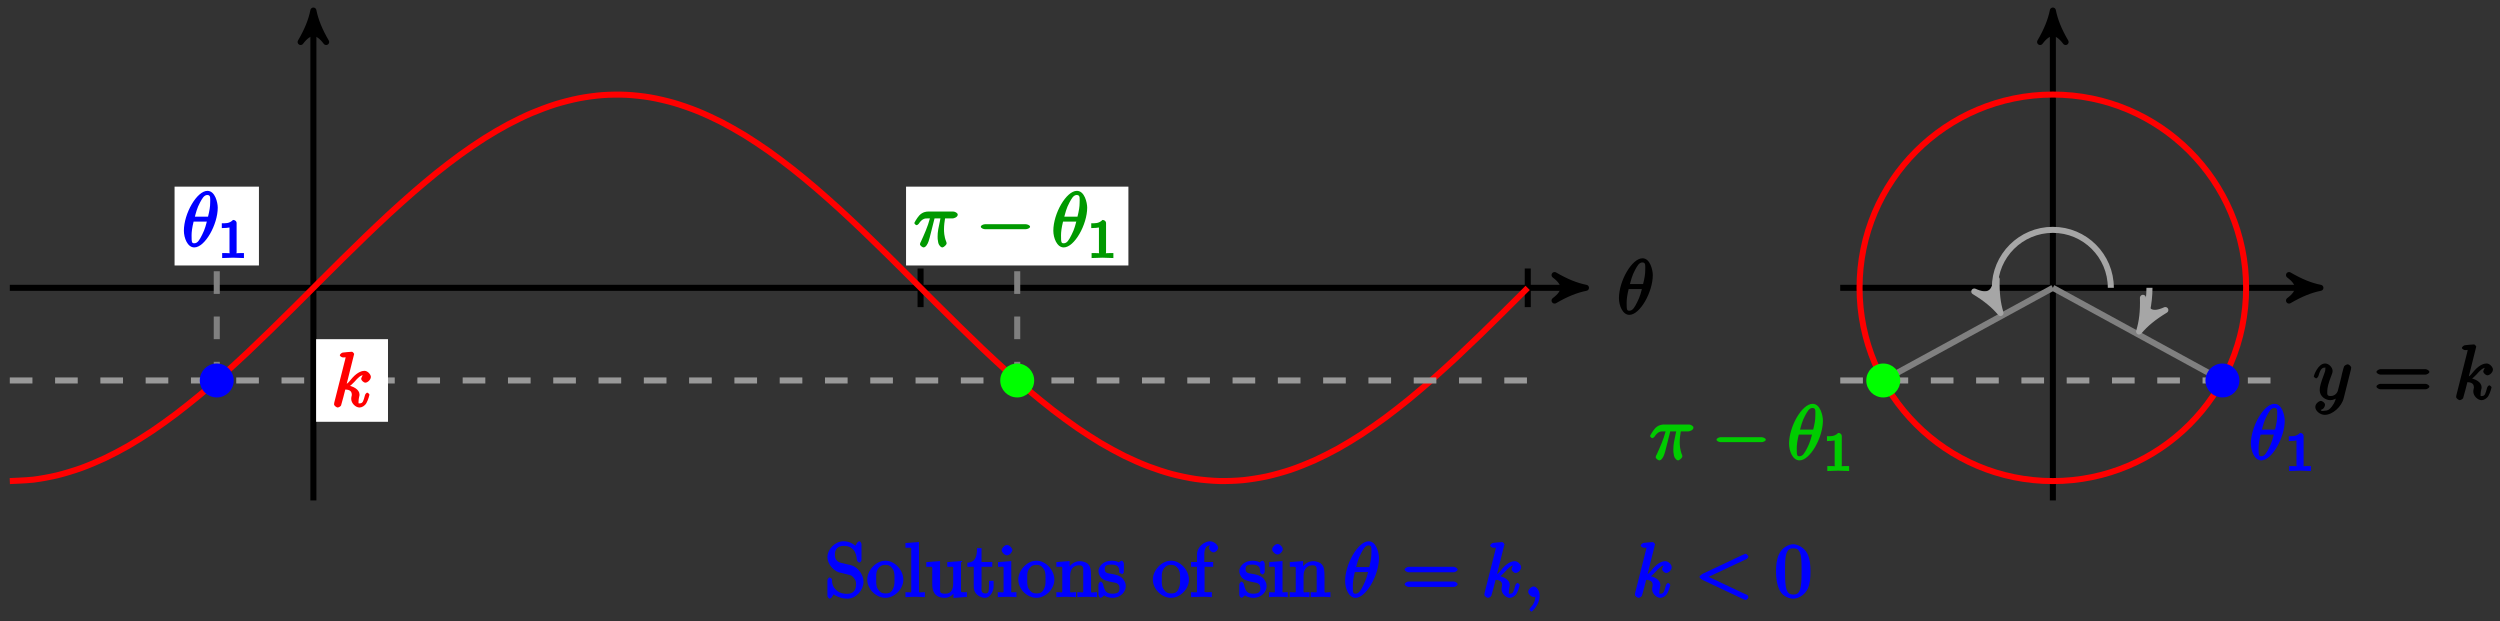 <?xml version="1.0" encoding="UTF-8"?>
<svg xmlns="http://www.w3.org/2000/svg" xmlns:xlink="http://www.w3.org/1999/xlink" width="330pt" height="82pt" viewBox="0 0 330 82" version="1.1">
<rect x="0" y="0" width="330" height="82" fill="#333333" stroke="none"/>
<defs>
<g>
<symbol overflow="visible" id="glyph0-0">
<path style="stroke:none;" d=""/>
</symbol>
<symbol overflow="visible" id="glyph0-1">
<path style="stroke:none;" d="M 4.703 -5.141 C 4.703 -5.797 4.359 -7.359 3.344 -7.359 C 1.953 -7.359 0.234 -4.375 0.234 -2.094 C 0.234 -1.156 0.703 0.109 1.609 0.109 C 3.016 0.109 4.703 -2.906 4.703 -5.141 Z M 1.641 -3.781 C 1.812 -4.422 1.969 -5.109 2.359 -5.812 C 2.625 -6.297 2.875 -6.812 3.328 -6.812 C 3.812 -6.812 3.703 -6.328 3.703 -5.766 C 3.703 -5.281 3.625 -4.766 3.422 -3.953 L 1.688 -3.953 Z M 3.297 -3.453 C 3.188 -3 3.016 -2.266 2.641 -1.562 C 2.297 -0.875 2.047 -0.438 1.609 -0.438 C 1.281 -0.438 1.25 -0.562 1.25 -1.484 C 1.25 -1.906 1.312 -2.484 1.516 -3.297 L 3.25 -3.297 Z M 3.297 -3.453 "/>
</symbol>
<symbol overflow="visible" id="glyph0-2">
<path style="stroke:none;" d="M 2.641 -3.719 L 3.547 -3.719 C 3.266 -2.406 3.172 -1.969 3.172 -1.312 C 3.172 -1.156 3.172 -0.891 3.25 -0.547 C 3.344 -0.109 3.641 0.109 3.781 0.109 C 3.984 0.109 4.359 -0.234 4.359 -0.422 C 4.359 -0.484 4.359 -0.516 4.312 -0.641 C 4.016 -1.359 4.016 -2.016 4.016 -2.297 C 4.016 -2.828 4.094 -3.359 4.156 -3.719 L 5.156 -3.719 C 5.297 -3.719 5.828 -3.875 5.828 -4.219 C 5.828 -4.453 5.438 -4.625 5.25 -4.625 L 1.906 -4.625 C 1.688 -4.625 1.188 -4.578 0.75 -4.109 C 0.406 -3.719 0.094 -3.141 0.094 -3.094 C 0.094 -3.078 0.266 -2.828 0.391 -2.828 C 0.469 -2.828 0.609 -2.922 0.672 -3 C 1.156 -3.766 1.609 -3.719 1.812 -3.719 L 2.156 -3.719 C 1.891 -2.672 1.344 -1.469 1 -0.719 C 0.891 -0.531 0.844 -0.391 0.844 -0.312 C 0.844 -0.125 1.188 0.109 1.312 0.109 C 1.609 0.109 1.859 -0.328 1.984 -0.703 C 2.125 -1.156 2.125 -1.172 2.25 -1.672 L 2.766 -3.719 Z M 2.641 -3.719 "/>
</symbol>
<symbol overflow="visible" id="glyph0-3">
<path style="stroke:none;" d="M 3.031 -6.969 C 3.031 -6.984 2.859 -7.25 2.734 -7.25 C 2.5 -7.25 1.781 -7.172 1.516 -7.141 C 1.438 -7.141 1.141 -6.953 1.141 -6.781 C 1.141 -6.656 1.422 -6.5 1.562 -6.5 C 2.047 -6.5 1.891 -6.594 1.891 -6.484 L 1.859 -6.297 L 0.406 -0.547 C 0.375 -0.406 0.375 -0.391 0.375 -0.328 C 0.375 -0.094 0.75 0.109 0.844 0.109 C 0.969 0.109 1.234 -0.031 1.297 -0.156 C 1.344 -0.234 1.844 -2.188 1.859 -2.266 C 2.078 -2.25 2.719 -2.25 2.719 -1.594 C 2.719 -1.531 2.719 -1.484 2.688 -1.391 C 2.656 -1.266 2.641 -1.141 2.641 -1.031 C 2.641 -0.453 3.219 0.109 3.734 0.109 C 4.031 0.109 4.422 -0.094 4.641 -0.469 C 4.891 -0.906 5.047 -1.562 5.047 -1.578 C 5.047 -1.688 4.797 -1.859 4.766 -1.859 C 4.672 -1.859 4.469 -1.641 4.453 -1.5 C 4.25 -0.781 4.203 -0.438 3.766 -0.438 C 3.562 -0.438 3.609 -0.375 3.609 -0.734 C 3.609 -0.906 3.656 -1.141 3.688 -1.297 C 3.734 -1.469 3.734 -1.5 3.734 -1.609 C 3.734 -2.25 2.938 -2.719 2.078 -2.828 L 2.203 -2.547 C 2.516 -2.719 2.828 -3.047 3.062 -3.281 C 3.531 -3.812 3.875 -4.188 4.359 -4.188 C 4.422 -4.188 4.312 -4.234 4.422 -4.172 C 4.578 -4.156 4.453 -4.203 4.531 -4.141 C 4.562 -4.141 4.562 -4.125 4.312 -4.359 C 4.234 -4.359 3.953 -3.797 3.953 -3.672 C 3.953 -3.516 4.25 -3.172 4.516 -3.172 C 4.781 -3.172 5.234 -3.547 5.234 -3.938 C 5.234 -4.234 4.828 -4.734 4.391 -4.734 C 4.109 -4.734 3.516 -4.609 2.797 -3.812 C 2.469 -3.422 2.203 -3.078 2.047 -3.031 Z M 3.031 -6.969 "/>
</symbol>
<symbol overflow="visible" id="glyph0-4">
<path style="stroke:none;" d="M 2.188 -0.172 C 2.188 -0.828 1.781 -1.391 1.391 -1.391 C 1.062 -1.391 0.672 -0.969 0.672 -0.688 C 0.672 -0.422 1.062 0 1.391 0 C 1.5 0 1.75 -0.094 1.859 -0.172 C 1.891 -0.203 1.781 -0.156 1.781 -0.156 C 1.797 -0.156 1.625 -0.312 1.625 -0.172 C 1.625 0.562 1.328 1.047 1 1.375 C 0.891 1.484 0.844 1.625 0.844 1.656 C 0.844 1.719 1.062 1.922 1.109 1.922 C 1.219 1.922 2.188 1 2.188 -0.172 Z M 2.188 -0.172 "/>
</symbol>
<symbol overflow="visible" id="glyph0-5">
<path style="stroke:none;" d="M 6.844 -5.016 C 6.969 -5.078 7.094 -5.234 7.094 -5.344 C 7.094 -5.453 6.828 -5.719 6.719 -5.719 C 6.688 -5.719 6.547 -5.656 6.312 -5.547 L 1.016 -3.047 C 0.906 -2.984 0.641 -2.766 0.641 -2.656 C 0.641 -2.531 0.906 -2.328 1.016 -2.266 L 6.312 0.234 C 6.547 0.344 6.688 0.406 6.719 0.406 C 6.828 0.406 7.094 0.156 7.094 0.047 C 7.094 -0.062 6.969 -0.234 7.078 -0.188 L 1.5 -2.828 L 1.5 -2.5 L 7.078 -5.125 Z M 6.844 -5.016 "/>
</symbol>
<symbol overflow="visible" id="glyph0-6">
<path style="stroke:none;" d="M 5.016 -3.953 C 5.047 -4.094 5.047 -4.109 5.047 -4.188 C 5.047 -4.359 4.75 -4.625 4.594 -4.625 C 4.5 -4.625 4.203 -4.516 4.109 -4.344 C 4.047 -4.203 3.969 -3.891 3.922 -3.703 C 3.859 -3.453 3.781 -3.188 3.734 -2.906 L 3.281 -1.109 C 3.234 -0.969 2.984 -0.438 2.328 -0.438 C 1.828 -0.438 1.891 -0.703 1.891 -1.078 C 1.891 -1.531 2.047 -2.156 2.391 -3.031 C 2.547 -3.438 2.594 -3.547 2.594 -3.75 C 2.594 -4.203 2.109 -4.734 1.609 -4.734 C 0.656 -4.734 0.109 -3.125 0.109 -3.031 C 0.109 -2.938 0.391 -2.766 0.406 -2.766 C 0.516 -2.766 0.688 -2.953 0.734 -3.109 C 1 -4.047 1.234 -4.188 1.578 -4.188 C 1.656 -4.188 1.641 -4.344 1.641 -4.031 C 1.641 -3.781 1.547 -3.516 1.469 -3.328 C 1.078 -2.266 0.891 -1.703 0.891 -1.234 C 0.891 -0.344 1.703 0.109 2.297 0.109 C 2.688 0.109 3.141 -0.109 3.422 -0.391 L 3.125 -0.5 C 2.984 0.016 2.922 0.391 2.516 0.922 C 2.266 1.25 2.016 1.5 1.562 1.5 C 1.422 1.5 1.141 1.641 1.031 1.406 C 0.953 1.406 1.203 1.359 1.344 1.234 C 1.453 1.141 1.594 0.906 1.594 0.719 C 1.594 0.406 1.156 0.203 1.062 0.203 C 0.828 0.203 0.312 0.531 0.312 1.016 C 0.312 1.516 0.938 2.047 1.562 2.047 C 2.578 2.047 3.781 0.984 4.062 -0.156 Z M 5.016 -3.953 "/>
</symbol>
<symbol overflow="visible" id="glyph1-0">
<path style="stroke:none;" d=""/>
</symbol>
<symbol overflow="visible" id="glyph1-1">
<path style="stroke:none;" d="M 2.516 -4.625 C 2.516 -4.812 2.328 -5.016 2.047 -5.016 C 1.547 -4.516 1.047 -4.578 0.562 -4.578 L 0.562 -3.938 C 0.922 -3.938 1.516 -3.984 1.578 -4.016 L 1.578 -0.766 C 1.578 -0.531 1.766 -0.641 1.078 -0.641 L 0.609 -0.641 L 0.609 0.016 C 0.938 0 1.797 -0.031 2.047 -0.031 C 2.266 -0.031 3.141 0 3.484 0.016 L 3.484 -0.641 L 3.031 -0.641 C 2.328 -0.641 2.516 -0.531 2.516 -0.766 Z M 2.516 -4.625 "/>
</symbol>
<symbol overflow="visible" id="glyph2-0">
<path style="stroke:none;" d=""/>
</symbol>
<symbol overflow="visible" id="glyph2-1">
<path style="stroke:none;" d="M 6.562 -2.297 C 6.734 -2.297 7.125 -2.422 7.125 -2.625 C 7.125 -2.828 6.734 -2.953 6.562 -2.953 L 1.172 -2.953 C 1 -2.953 0.625 -2.828 0.625 -2.625 C 0.625 -2.422 1 -2.297 1.172 -2.297 Z M 6.562 -2.297 "/>
</symbol>
<symbol overflow="visible" id="glyph3-0">
<path style="stroke:none;" d=""/>
</symbol>
<symbol overflow="visible" id="glyph3-1">
<path style="stroke:none;" d="M 5.141 -2.016 C 5.141 -3.016 4.312 -4 3.484 -4.203 L 2.203 -4.5 C 1.578 -4.656 1.359 -5.031 1.359 -5.609 C 1.359 -6.297 1.734 -6.75 2.516 -6.75 C 4.172 -6.75 4.219 -5.281 4.281 -4.828 C 4.281 -4.766 4.469 -4.547 4.578 -4.547 C 4.703 -4.547 4.875 -4.75 4.875 -4.938 L 4.875 -6.953 C 4.875 -7.125 4.703 -7.359 4.594 -7.359 C 4.531 -7.359 4.391 -7.297 4.312 -7.172 L 4.062 -6.766 C 3.922 -6.891 3.391 -7.359 2.5 -7.359 C 1.391 -7.359 0.375 -6.312 0.375 -5.25 C 0.375 -4.422 1.094 -3.531 1.859 -3.266 C 1.969 -3.234 2.484 -3.109 3.188 -2.938 C 3.453 -2.875 3.625 -2.844 3.891 -2.484 C 4.109 -2.219 4.156 -2 4.156 -1.672 C 4.156 -0.969 3.844 -0.422 3 -0.422 C 2.719 -0.422 2.078 -0.422 1.547 -0.906 C 0.969 -1.453 0.984 -1.969 0.984 -2.328 C 0.969 -2.422 0.719 -2.594 0.688 -2.594 C 0.562 -2.594 0.375 -2.359 0.375 -2.172 L 0.375 -0.172 C 0.375 -0.016 0.562 0.219 0.672 0.219 C 0.734 0.219 0.875 0.156 0.938 0.047 C 0.938 0.047 0.969 0 1.203 -0.359 C 1.359 -0.188 2.125 0.219 3.016 0.219 C 4.172 0.219 5.141 -0.922 5.141 -2.016 Z M 5.141 -2.016 "/>
</symbol>
<symbol overflow="visible" id="glyph3-2">
<path style="stroke:none;" d="M 4.859 -2.297 C 4.859 -3.562 3.703 -4.797 2.5 -4.797 C 1.25 -4.797 0.094 -3.531 0.094 -2.297 C 0.094 -1 1.312 0.109 2.484 0.109 C 3.688 0.109 4.859 -1.031 4.859 -2.297 Z M 3.688 -2.375 C 3.688 -2.016 3.734 -1.594 3.516 -1.156 L 3.469 -1.031 C 3.25 -0.594 2.984 -0.469 2.5 -0.469 C 2.062 -0.469 1.75 -0.625 1.469 -1.094 C 1.219 -1.531 1.281 -2.016 1.281 -2.375 C 1.281 -2.766 1.219 -3.188 1.469 -3.625 C 1.734 -4.094 2.078 -4.25 2.484 -4.25 C 2.922 -4.25 3.219 -4.078 3.484 -3.656 C 3.734 -3.219 3.688 -2.75 3.688 -2.375 Z M 3.688 -2.375 "/>
</symbol>
<symbol overflow="visible" id="glyph3-3">
<path style="stroke:none;" d="M 2.719 -0.156 L 2.719 -0.641 C 1.875 -0.641 1.938 -0.469 1.938 -0.922 L 1.938 -7.266 L 0.156 -7.125 L 0.156 -6.5 C 1.031 -6.5 0.922 -6.594 0.922 -6.094 L 0.922 -0.922 C 0.922 -0.469 1 -0.641 0.156 -0.641 L 0.156 0.016 L 1.438 -0.031 L 2.719 0.016 Z M 2.719 -0.156 "/>
</symbol>
<symbol overflow="visible" id="glyph3-4">
<path style="stroke:none;" d="M 5.5 -0.156 L 5.5 -0.641 C 4.641 -0.641 4.719 -0.531 4.719 -1.031 L 4.719 -4.75 L 2.906 -4.609 L 2.906 -3.984 C 3.781 -3.984 3.688 -4.078 3.688 -3.594 L 3.688 -1.812 C 3.688 -0.953 3.391 -0.438 2.656 -0.438 C 1.828 -0.438 1.953 -0.734 1.953 -1.25 L 1.953 -4.75 L 0.141 -4.609 L 0.141 -3.984 C 1.094 -3.984 0.922 -4.109 0.922 -3.234 L 0.922 -1.734 C 0.922 -0.953 1.094 0.109 2.609 0.109 C 3.172 0.109 3.781 -0.328 4.062 -0.953 L 3.719 -0.953 L 3.719 0.125 L 5.5 -0.016 Z M 5.5 -0.156 "/>
</symbol>
<symbol overflow="visible" id="glyph3-5">
<path style="stroke:none;" d="M 3.484 -1.391 L 3.484 -2.141 L 2.875 -2.141 L 2.875 -1.422 C 2.875 -0.672 2.766 -0.469 2.391 -0.469 C 1.719 -0.469 1.891 -1.203 1.891 -1.375 L 1.891 -3.984 L 3.312 -3.984 L 3.312 -4.625 L 1.891 -4.625 L 1.891 -6.453 L 1.297 -6.453 C 1.281 -5.469 1.172 -4.578 0.016 -4.531 L 0.016 -3.984 L 0.859 -3.984 L 0.859 -1.391 C 0.859 -0.172 1.969 0.109 2.328 0.109 C 3.031 0.109 3.484 -0.75 3.484 -1.391 Z M 3.484 -1.391 "/>
</symbol>
<symbol overflow="visible" id="glyph3-6">
<path style="stroke:none;" d="M 2.625 -0.156 L 2.625 -0.641 C 1.797 -0.641 1.938 -0.516 1.938 -0.906 L 1.938 -4.75 L 0.188 -4.609 L 0.188 -3.984 C 1.016 -3.984 0.922 -4.094 0.922 -3.594 L 0.922 -0.922 C 0.922 -0.469 1 -0.641 0.156 -0.641 L 0.156 0.016 L 1.422 -0.031 C 1.781 -0.031 2.125 -0.016 2.625 0.016 Z M 2.078 -6.188 C 2.078 -6.453 1.688 -6.875 1.391 -6.875 C 1.047 -6.875 0.672 -6.438 0.672 -6.188 C 0.672 -5.906 1.078 -5.5 1.375 -5.5 C 1.719 -5.5 2.078 -5.938 2.078 -6.188 Z M 2.078 -6.188 "/>
</symbol>
<symbol overflow="visible" id="glyph3-7">
<path style="stroke:none;" d="M 5.5 -0.156 L 5.5 -0.641 C 4.812 -0.641 4.734 -0.469 4.719 -0.766 L 4.719 -2.672 C 4.719 -3.531 4.672 -3.953 4.359 -4.312 C 4.234 -4.484 3.781 -4.734 3.203 -4.734 C 2.469 -4.734 1.828 -4.141 1.547 -3.516 L 1.891 -3.516 L 1.891 -4.75 L 0.141 -4.609 L 0.141 -3.984 C 1.016 -3.984 0.922 -4.078 0.922 -3.594 L 0.922 -0.922 C 0.922 -0.469 0.984 -0.641 0.141 -0.641 L 0.141 0.016 L 1.453 -0.031 L 2.734 0.016 L 2.734 -0.641 C 1.891 -0.641 1.953 -0.469 1.953 -0.922 L 1.953 -2.75 C 1.953 -3.781 2.5 -4.188 3.125 -4.188 C 3.766 -4.188 3.688 -3.812 3.688 -3.234 L 3.688 -0.922 C 3.688 -0.469 3.766 -0.641 2.906 -0.641 L 2.906 0.016 L 4.219 -0.031 L 5.5 0.016 Z M 5.5 -0.156 "/>
</symbol>
<symbol overflow="visible" id="glyph3-8">
<path style="stroke:none;" d="M 3.766 -1.438 C 3.766 -1.969 3.406 -2.375 3.297 -2.5 C 2.953 -2.828 2.453 -2.953 2.031 -3.031 C 1.469 -3.141 0.984 -3.094 0.984 -3.672 C 0.984 -4.031 1.062 -4.281 1.922 -4.281 C 3.016 -4.281 2.891 -3.531 2.906 -3.234 C 2.922 -3.141 3.328 -3.031 3.328 -3.031 L 3.203 -2.984 C 3.344 -2.984 3.516 -3.188 3.516 -3.375 L 3.516 -4.391 C 3.516 -4.562 3.344 -4.797 3.234 -4.797 C 3.188 -4.797 3.031 -4.75 2.906 -4.625 C 2.875 -4.578 2.766 -4.5 2.844 -4.562 C 2.609 -4.75 2.078 -4.797 1.922 -4.797 C 0.703 -4.797 0.156 -3.953 0.156 -3.406 C 0.156 -3.047 0.359 -2.656 0.625 -2.438 C 0.953 -2.188 1.359 -2.078 2.078 -1.938 C 2.297 -1.891 2.938 -1.891 2.938 -1.172 C 2.938 -0.672 2.766 -0.438 1.984 -0.438 C 1.141 -0.438 0.953 -0.844 0.766 -1.688 C 0.734 -1.812 0.562 -2.031 0.453 -2.031 C 0.328 -2.031 0.156 -1.781 0.156 -1.609 L 0.156 -0.297 C 0.156 -0.125 0.328 0.109 0.438 0.109 C 0.484 0.109 0.625 0.047 0.812 -0.141 C 0.828 -0.156 0.828 -0.172 0.891 -0.234 C 1.203 0.047 1.781 0.109 1.984 0.109 C 3.125 0.109 3.766 -0.719 3.766 -1.438 Z M 3.766 -1.438 "/>
</symbol>
<symbol overflow="visible" id="glyph3-9">
<path style="stroke:none;" d="M 3.734 -6.484 C 3.734 -6.859 3.188 -7.359 2.656 -7.359 C 1.969 -7.359 0.938 -6.656 0.938 -5.609 L 0.938 -4.625 L 0.156 -4.625 L 0.156 -3.984 L 0.938 -3.984 L 0.938 -0.922 C 0.938 -0.469 1 -0.641 0.156 -0.641 L 0.156 0.016 L 1.469 -0.031 C 1.875 -0.031 2.344 -0.031 2.906 0.016 L 2.906 -0.641 L 2.531 -0.641 C 1.797 -0.641 1.938 -0.578 1.938 -0.938 L 1.938 -3.984 L 3.078 -3.984 L 3.078 -4.625 L 1.906 -4.625 L 1.906 -5.609 C 1.906 -6.484 2.219 -6.812 2.656 -6.812 C 2.688 -6.812 2.844 -6.812 2.984 -6.734 L 2.984 -7.062 C 2.875 -7.031 2.516 -6.734 2.516 -6.484 C 2.516 -6.25 2.844 -5.891 3.125 -5.891 C 3.406 -5.891 3.734 -6.25 3.734 -6.484 Z M 3.734 -6.484 "/>
</symbol>
<symbol overflow="visible" id="glyph4-0">
<path style="stroke:none;" d=""/>
</symbol>
<symbol overflow="visible" id="glyph4-1">
<path style="stroke:none;" d="M 2.078 -1.938 C 2.297 -1.891 2.938 -1.891 2.938 -1.172 C 2.938 -0.672 2.766 -0.438 1.984 -0.438 C 1.141 -0.438 0.953 -0.844 0.766 -1.688 C 0.734 -1.812 0.562 -2.031 0.453 -2.031 C 0.328 -2.031 0.156 -1.781 0.156 -1.609 L 0.156 -0.297 C 0.156 -0.125 0.328 0.109 0.438 0.109 C 0.484 0.109 0.625 0.047 0.812 -0.141 C 0.828 -0.156 0.828 -0.172 0.891 -0.234 C 1.203 0.047 1.781 0.109 1.984 0.109 C 3.125 0.109 3.766 -0.719 3.766 -1.438 C 3.766 -1.969 3.406 -2.375 3.297 -2.5 C 2.953 -2.828 2.453 -2.953 2.031 -3.031 C 1.469 -3.141 0.984 -3.094 0.984 -3.672 C 0.984 -4.031 1.062 -4.281 1.922 -4.281 C 3.016 -4.281 2.891 -3.531 2.906 -3.234 C 2.922 -3.141 3.188 -2.984 3.203 -2.984 C 3.344 -2.984 3.516 -3.188 3.516 -3.375 L 3.516 -4.391 C 3.516 -4.562 3.344 -4.797 3.234 -4.797 C 3.188 -4.797 3.031 -4.75 2.906 -4.625 C 2.875 -4.578 2.766 -4.5 2.844 -4.562 C 2.609 -4.75 2.078 -4.797 1.922 -4.797 C 0.703 -4.797 0.156 -3.953 0.156 -3.406 C 0.156 -3.047 0.359 -2.656 0.625 -2.438 C 0.953 -2.188 1.359 -2.078 2.078 -1.938 Z M 2.078 -1.938 "/>
</symbol>
<symbol overflow="visible" id="glyph4-2">
<path style="stroke:none;" d="M 1.766 -4.734 L 0.188 -4.609 L 0.188 -3.984 C 1.016 -3.984 0.922 -4.094 0.922 -3.594 L 0.922 -0.922 C 0.922 -0.469 1 -0.641 0.156 -0.641 L 0.156 0.016 C 0.641 -0.016 1.188 -0.031 1.422 -0.031 C 1.781 -0.031 2.125 -0.016 2.625 0.016 L 2.625 -0.641 C 1.797 -0.641 1.938 -0.516 1.938 -0.906 L 1.938 -4.75 Z M 1.969 -6.297 C 1.969 -6.625 1.562 -7 1.281 -7 C 0.969 -7 0.562 -6.562 0.562 -6.297 C 0.562 -6.031 0.969 -5.609 1.281 -5.609 C 1.562 -5.609 1.969 -5.984 1.969 -6.297 Z M 1.969 -6.297 "/>
</symbol>
<symbol overflow="visible" id="glyph4-3">
<path style="stroke:none;" d="M 0.922 -3.594 L 0.922 -0.922 C 0.922 -0.469 0.984 -0.641 0.141 -0.641 L 0.141 0.016 C 0.672 -0.016 1.172 -0.031 1.453 -0.031 C 1.703 -0.031 2.219 -0.016 2.734 0.016 L 2.734 -0.641 C 1.891 -0.641 1.953 -0.469 1.953 -0.922 L 1.953 -2.75 C 1.953 -3.781 2.5 -4.188 3.125 -4.188 C 3.766 -4.188 3.688 -3.812 3.688 -3.234 L 3.688 -0.922 C 3.688 -0.469 3.766 -0.641 2.906 -0.641 L 2.906 0.016 C 3.438 -0.016 3.953 -0.031 4.219 -0.031 C 4.469 -0.031 5 -0.016 5.5 0.016 L 5.5 -0.641 C 4.812 -0.641 4.734 -0.469 4.719 -0.766 L 4.719 -2.672 C 4.719 -3.531 4.672 -3.953 4.359 -4.312 C 4.234 -4.484 3.781 -4.734 3.203 -4.734 C 2.469 -4.734 1.828 -4.141 1.547 -3.516 L 1.891 -3.516 L 1.891 -4.75 L 0.141 -4.609 L 0.141 -3.984 C 1.016 -3.984 0.922 -4.078 0.922 -3.594 Z M 0.922 -3.594 "/>
</symbol>
<symbol overflow="visible" id="glyph4-4">
<path style="stroke:none;" d="M 6.844 -3.266 C 7 -3.266 7.359 -3.422 7.359 -3.625 C 7.359 -3.812 7 -3.984 6.859 -3.984 L 0.891 -3.984 C 0.75 -3.984 0.375 -3.812 0.375 -3.625 C 0.375 -3.422 0.75 -3.266 0.891 -3.266 Z M 6.859 -1.328 C 7 -1.328 7.359 -1.484 7.359 -1.688 C 7.359 -1.891 7 -2.047 6.844 -2.047 L 0.891 -2.047 C 0.75 -2.047 0.375 -1.891 0.375 -1.688 C 0.375 -1.484 0.75 -1.328 0.891 -1.328 Z M 6.859 -1.328 "/>
</symbol>
<symbol overflow="visible" id="glyph4-5">
<path style="stroke:none;" d="M 4.75 -3.344 C 4.75 -4.141 4.703 -4.938 4.359 -5.688 C 3.891 -6.641 2.906 -6.969 2.5 -6.969 C 1.891 -6.969 0.984 -6.547 0.578 -5.609 C 0.266 -4.922 0.203 -4.141 0.203 -3.344 C 0.203 -2.609 0.297 -1.594 0.703 -0.844 C 1.141 -0.031 2 0.219 2.484 0.219 C 3.016 0.219 3.953 -0.156 4.391 -1.094 C 4.703 -1.781 4.75 -2.562 4.75 -3.344 Z M 2.484 -0.328 C 2.094 -0.328 1.672 -0.406 1.5 -1.359 C 1.391 -1.969 1.391 -2.875 1.391 -3.469 C 1.391 -4.109 1.391 -4.766 1.469 -5.297 C 1.656 -6.484 2.234 -6.422 2.484 -6.422 C 2.812 -6.422 3.297 -6.406 3.484 -5.406 C 3.578 -4.859 3.578 -4.094 3.578 -3.469 C 3.578 -2.719 3.578 -2.047 3.469 -1.406 C 3.312 -0.453 2.938 -0.328 2.484 -0.328 Z M 2.484 -0.328 "/>
</symbol>
</g>
</defs>
<g id="surface1">
<path style="fill:none;stroke-width:0.797;stroke-linecap:butt;stroke-linejoin:miter;stroke:rgb(0%,0%,0%);stroke-opacity:1;stroke-miterlimit:10;" d="M -40.075 0 L 166.945 0 " transform="matrix(1,0,0,-1,41.368,37.992)"/>
<path style="fill-rule:nonzero;fill:rgb(0%,0%,0%);fill-opacity:1;stroke-width:0.797;stroke-linecap:butt;stroke-linejoin:round;stroke:rgb(0%,0%,0%);stroke-opacity:1;stroke-miterlimit:10;" d="M 1.035 0 C -0.258 0.258 -1.555 0.777 -3.109 1.684 C -1.555 0.52 -1.555 -0.519 -3.109 -1.683 C -1.555 -0.777 -0.258 -0.258 1.035 0 Z M 1.035 0 " transform="matrix(1,0,0,-1,208.312,37.992)"/>
<g style="fill:rgb(0%,0%,0%);fill-opacity:1;">
  <use xlink:href="#glyph0-1" x="213.466" y="41.452"/>
</g>
<path style="fill:none;stroke-width:0.797;stroke-linecap:butt;stroke-linejoin:miter;stroke:rgb(0%,0%,0%);stroke-opacity:1;stroke-miterlimit:10;" d="M -0.001 -28.065 L -0.001 35.557 " transform="matrix(1,0,0,-1,41.368,37.992)"/>
<path style="fill-rule:nonzero;fill:rgb(0%,0%,0%);fill-opacity:1;stroke-width:0.797;stroke-linecap:butt;stroke-linejoin:round;stroke:rgb(0%,0%,0%);stroke-opacity:1;stroke-miterlimit:10;" d="M 1.038 0.001 C -0.259 0.259 -1.556 0.778 -3.11 1.684 C -1.556 0.516 -1.556 -0.519 -3.11 -1.683 C -1.556 -0.777 -0.259 -0.261 1.038 0.001 Z M 1.038 0.001 " transform="matrix(0,-1,-1,0,41.368,2.433)"/>
<path style="fill:none;stroke-width:0.797;stroke-linecap:butt;stroke-linejoin:miter;stroke:rgb(50%,50%,50%);stroke-opacity:1;stroke-dasharray:2.989,2.989;stroke-miterlimit:10;" d="M -12.755 -12.757 L -12.755 2.551 " transform="matrix(1,0,0,-1,41.368,37.992)"/>
<path style=" stroke:none;fill-rule:nonzero;fill:rgb(100%,100%,100%);fill-opacity:1;" d="M 23.043 35.043 L 34.18 35.043 L 34.18 24.637 L 23.043 24.637 Z M 23.043 35.043 "/>
<g style="fill:rgb(0%,0%,100%);fill-opacity:1;">
  <use xlink:href="#glyph0-1" x="24.039" y="32.551"/>
</g>
<g style="fill:rgb(0%,0%,100%);fill-opacity:1;">
  <use xlink:href="#glyph1-1" x="28.716" y="34.046"/>
</g>
<path style="fill:none;stroke-width:0.797;stroke-linecap:butt;stroke-linejoin:miter;stroke:rgb(0%,0%,0%);stroke-opacity:1;stroke-miterlimit:10;" d="M 80.148 2.551 L 80.148 -2.55 " transform="matrix(1,0,0,-1,41.368,37.992)"/>
<path style="fill:none;stroke-width:0.797;stroke-linecap:butt;stroke-linejoin:miter;stroke:rgb(50%,50%,50%);stroke-opacity:1;stroke-dasharray:2.989,2.989;stroke-miterlimit:10;" d="M 92.905 -12.757 L 92.905 2.551 " transform="matrix(1,0,0,-1,41.368,37.992)"/>
<path style=" stroke:none;fill-rule:nonzero;fill:rgb(100%,100%,100%);fill-opacity:1;" d="M 119.598 35.043 L 148.949 35.043 L 148.949 24.637 L 119.598 24.637 Z M 119.598 35.043 "/>
<g style="fill:rgb(0%,59.999%,0%);fill-opacity:1;">
  <use xlink:href="#glyph0-2" x="120.592" y="32.551"/>
</g>
<g style="fill:rgb(0%,59.999%,0%);fill-opacity:1;">
  <use xlink:href="#glyph2-1" x="128.843" y="32.551"/>
</g>
<g style="fill:rgb(0%,59.999%,0%);fill-opacity:1;">
  <use xlink:href="#glyph0-1" x="138.805" y="32.551"/>
</g>
<g style="fill:rgb(0%,59.999%,0%);fill-opacity:1;">
  <use xlink:href="#glyph1-1" x="143.482" y="34.046"/>
</g>
<path style="fill:none;stroke-width:0.797;stroke-linecap:butt;stroke-linejoin:miter;stroke:rgb(0%,0%,0%);stroke-opacity:1;stroke-miterlimit:10;" d="M 160.296 2.551 L 160.296 -2.55 " transform="matrix(1,0,0,-1,41.368,37.992)"/>
<path style="fill:none;stroke-width:0.797;stroke-linecap:butt;stroke-linejoin:miter;stroke:rgb(100%,0%,0%);stroke-opacity:1;stroke-miterlimit:10;" d="M -40.075 -25.51 C -40.075 -25.51 -37.813 -25.424 -36.942 -25.319 C -36.075 -25.213 -34.681 -24.959 -33.813 -24.748 C -32.942 -24.537 -31.552 -24.116 -30.68 -23.803 C -29.813 -23.491 -28.419 -22.909 -27.552 -22.498 C -26.684 -22.092 -25.29 -21.358 -24.423 -20.858 C -23.552 -20.358 -22.157 -19.483 -21.29 -18.901 C -20.423 -18.319 -19.028 -17.319 -18.161 -16.663 C -17.29 -16.007 -15.899 -14.893 -15.028 -14.175 C -14.161 -13.452 -12.766 -12.245 -11.899 -11.472 C -11.028 -10.698 -9.638 -9.413 -8.766 -8.597 C -7.899 -7.781 -6.505 -6.437 -5.638 -5.589 C -4.77 -4.746 -3.376 -3.363 -2.505 -2.504 C -1.638 -1.64 -0.243 -0.242 0.624 0.625 C 1.491 1.488 2.886 2.883 3.753 3.742 C 4.624 4.598 6.015 5.965 6.886 6.801 C 7.753 7.636 9.148 8.961 10.015 9.761 C 10.886 10.562 12.277 11.816 13.148 12.57 C 14.015 13.324 15.409 14.499 16.277 15.195 C 17.148 15.89 18.538 16.96 19.409 17.589 C 20.277 18.218 21.671 19.167 22.538 19.718 C 23.405 20.269 24.8 21.089 25.667 21.55 C 26.538 22.014 27.929 22.69 28.8 23.061 C 29.667 23.428 31.062 23.948 31.929 24.221 C 32.8 24.495 34.191 24.85 35.062 25.018 C 35.929 25.19 37.323 25.378 38.191 25.44 C 39.062 25.506 40.452 25.522 41.323 25.479 C 42.191 25.44 43.585 25.284 44.452 25.135 C 45.319 24.987 46.714 24.667 47.581 24.413 C 48.452 24.163 49.847 23.675 50.714 23.323 C 51.581 22.975 52.976 22.331 53.843 21.886 C 54.714 21.44 56.105 20.647 56.976 20.116 C 57.843 19.581 59.237 18.655 60.105 18.042 C 60.976 17.429 62.366 16.382 63.237 15.698 C 64.105 15.019 65.499 13.863 66.366 13.12 C 67.234 12.378 68.628 11.136 69.499 10.343 C 70.366 9.55 71.761 8.242 72.628 7.41 C 73.495 6.582 74.89 5.223 75.757 4.367 C 76.628 3.512 78.019 2.125 78.89 1.258 C 79.757 0.395 81.152 -1.004 82.019 -1.871 C 82.89 -2.734 84.28 -4.121 85.152 -4.968 C 86.019 -5.82 87.413 -7.171 88.28 -7.995 C 89.152 -8.82 90.542 -10.116 91.413 -10.901 C 92.28 -11.683 93.675 -12.909 94.542 -13.644 C 95.409 -14.374 96.804 -15.507 97.671 -16.179 C 98.542 -16.846 99.933 -17.874 100.804 -18.471 C 101.671 -19.069 103.066 -19.967 103.933 -20.487 C 104.804 -21.002 106.195 -21.764 107.066 -22.194 C 107.933 -22.62 109.327 -23.233 110.195 -23.565 C 111.066 -23.897 112.456 -24.354 113.327 -24.584 C 114.195 -24.815 115.589 -25.108 116.456 -25.233 C 117.323 -25.362 118.718 -25.483 119.585 -25.502 C 120.456 -25.526 121.847 -25.475 122.718 -25.389 C 123.585 -25.303 124.98 -25.08 125.847 -24.893 C 126.718 -24.701 128.109 -24.315 128.98 -24.022 C 129.847 -23.733 131.241 -23.182 132.109 -22.791 C 132.98 -22.401 134.37 -21.698 135.241 -21.217 C 136.109 -20.737 137.503 -19.889 138.37 -19.323 C 139.237 -18.756 140.632 -17.78 141.499 -17.139 C 142.37 -16.499 143.765 -15.405 144.632 -14.698 C 145.499 -13.991 146.894 -12.8 147.761 -12.034 C 148.632 -11.273 150.023 -9.999 150.894 -9.191 C 151.761 -8.382 153.155 -7.05 154.023 -6.21 C 154.894 -5.367 156.284 -3.996 157.155 -3.132 C 158.023 -2.273 160.284 -0.012 160.284 -0.012 " transform="matrix(1,0,0,-1,41.368,37.992)"/>
<path style="fill:none;stroke-width:0.797;stroke-linecap:butt;stroke-linejoin:miter;stroke:rgb(59.999%,59.999%,59.999%);stroke-opacity:1;stroke-dasharray:2.989,2.989;stroke-miterlimit:10;" d="M -40.075 -12.23 L 160.296 -12.23 " transform="matrix(1,0,0,-1,41.368,37.992)"/>
<g style="fill:rgb(0%,0%,100%);fill-opacity:1;">
  <use xlink:href="#glyph3-1" x="108.844" y="78.806"/>
  <use xlink:href="#glyph3-2" x="114.383" y="78.806"/>
  <use xlink:href="#glyph3-3" x="119.365" y="78.806"/>
  <use xlink:href="#glyph3-4" x="122.134" y="78.806"/>
  <use xlink:href="#glyph3-5" x="127.673" y="78.806"/>
  <use xlink:href="#glyph3-6" x="131.549" y="78.806"/>
  <use xlink:href="#glyph3-2" x="134.318" y="78.806"/>
  <use xlink:href="#glyph3-7" x="139.3" y="78.806"/>
  <use xlink:href="#glyph3-8" x="144.839" y="78.806"/>
</g>
<g style="fill:rgb(0%,0%,100%);fill-opacity:1;">
  <use xlink:href="#glyph3-2" x="152.082" y="78.806"/>
  <use xlink:href="#glyph3-9" x="157.063" y="78.806"/>
</g>
<g style="fill:rgb(0%,0%,100%);fill-opacity:1;">
  <use xlink:href="#glyph4-1" x="163.43" y="78.806"/>
  <use xlink:href="#glyph4-2" x="167.355" y="78.806"/>
  <use xlink:href="#glyph4-3" x="170.115" y="78.806"/>
</g>
<g style="fill:rgb(0%,0%,100%);fill-opacity:1;">
  <use xlink:href="#glyph0-1" x="177.322" y="78.806"/>
</g>
<g style="fill:rgb(0%,0%,100%);fill-opacity:1;">
  <use xlink:href="#glyph4-4" x="185.043" y="78.806"/>
</g>
<g style="fill:rgb(0%,0%,100%);fill-opacity:1;">
  <use xlink:href="#glyph0-3" x="195.559" y="78.806"/>
</g>
<g style="fill:rgb(0%,0%,100%);fill-opacity:1;">
  <use xlink:href="#glyph0-4" x="201.048" y="78.806"/>
</g>
<g style="fill:rgb(0%,0%,100%);fill-opacity:1;">
  <use xlink:href="#glyph0-3" x="215.434" y="78.806"/>
</g>
<g style="fill:rgb(0%,0%,100%);fill-opacity:1;">
  <use xlink:href="#glyph0-5" x="223.693" y="78.806"/>
</g>
<g style="fill:rgb(0%,0%,100%);fill-opacity:1;">
  <use xlink:href="#glyph4-5" x="234.233" y="78.806"/>
</g>
<path style="fill-rule:nonzero;fill:rgb(0%,0%,100%);fill-opacity:1;stroke-width:0.399;stroke-linecap:butt;stroke-linejoin:miter;stroke:rgb(0%,0%,100%);stroke-opacity:1;stroke-miterlimit:10;" d="M -10.716 -12.23 C -10.716 -11.105 -11.63 -10.191 -12.755 -10.191 C -13.884 -10.191 -14.798 -11.105 -14.798 -12.23 C -14.798 -13.358 -13.884 -14.272 -12.755 -14.272 C -11.63 -14.272 -10.716 -13.358 -10.716 -12.23 Z M -10.716 -12.23 " transform="matrix(1,0,0,-1,41.368,37.992)"/>
<path style="fill-rule:nonzero;fill:rgb(0%,100%,0%);fill-opacity:1;stroke-width:0.399;stroke-linecap:butt;stroke-linejoin:miter;stroke:rgb(0%,100%,0%);stroke-opacity:1;stroke-miterlimit:10;" d="M 94.945 -12.23 C 94.945 -11.105 94.03 -10.191 92.905 -10.191 C 91.777 -10.191 90.862 -11.105 90.862 -12.23 C 90.862 -13.358 91.777 -14.272 92.905 -14.272 C 94.03 -14.272 94.945 -13.358 94.945 -12.23 Z M 94.945 -12.23 " transform="matrix(1,0,0,-1,41.368,37.992)"/>
<path style=" stroke:none;fill-rule:nonzero;fill:rgb(100%,100%,100%);fill-opacity:1;" d="M 41.727 55.676 L 51.215 55.676 L 51.215 44.77 L 41.727 44.77 Z M 41.727 55.676 "/>
<g style="fill:rgb(100%,0%,0%);fill-opacity:1;">
  <use xlink:href="#glyph0-3" x="43.72" y="53.683"/>
</g>
<path style="fill:none;stroke-width:0.797;stroke-linecap:butt;stroke-linejoin:miter;stroke:rgb(0%,0%,0%);stroke-opacity:1;stroke-miterlimit:10;" d="M 201.542 0 L 263.89 0 " transform="matrix(1,0,0,-1,41.368,37.992)"/>
<path style="fill-rule:nonzero;fill:rgb(0%,0%,0%);fill-opacity:1;stroke-width:0.797;stroke-linecap:butt;stroke-linejoin:round;stroke:rgb(0%,0%,0%);stroke-opacity:1;stroke-miterlimit:10;" d="M 1.036 0 C -0.261 0.258 -1.554 0.777 -3.108 1.684 C -1.554 0.52 -1.554 -0.519 -3.108 -1.683 C -1.554 -0.777 -0.261 -0.258 1.036 0 Z M 1.036 0 " transform="matrix(1,0,0,-1,305.257,37.992)"/>
<path style="fill:none;stroke-width:0.797;stroke-linecap:butt;stroke-linejoin:miter;stroke:rgb(0%,0%,0%);stroke-opacity:1;stroke-miterlimit:10;" d="M 229.609 -28.065 L 229.609 35.557 " transform="matrix(1,0,0,-1,41.368,37.992)"/>
<path style="fill-rule:nonzero;fill:rgb(0%,0%,0%);fill-opacity:1;stroke-width:0.797;stroke-linecap:butt;stroke-linejoin:round;stroke:rgb(0%,0%,0%);stroke-opacity:1;stroke-miterlimit:10;" d="M 1.038 -0.002 C -0.259 0.26 -1.556 0.775 -3.11 1.682 C -1.556 0.518 -1.556 -0.517 -3.11 -1.685 C -1.556 -0.775 -0.259 -0.26 1.038 -0.002 Z M 1.038 -0.002 " transform="matrix(0,-1,-1,0,270.975,2.433)"/>
<path style="fill:none;stroke-width:0.797;stroke-linecap:butt;stroke-linejoin:miter;stroke:rgb(59.999%,59.999%,59.999%);stroke-opacity:1;stroke-dasharray:2.989,2.989;stroke-miterlimit:10;" d="M 201.546 -12.23 L 260.222 -12.23 " transform="matrix(1,0,0,-1,41.368,37.992)"/>
<g style="fill:rgb(0%,0%,0%);fill-opacity:1;">
  <use xlink:href="#glyph0-6" x="305.309" y="52.714"/>
</g>
<g style="fill:rgb(0%,0%,0%);fill-opacity:1;">
  <use xlink:href="#glyph4-4" x="313.319" y="52.714"/>
</g>
<g style="fill:rgb(0%,0%,0%);fill-opacity:1;">
  <use xlink:href="#glyph0-3" x="323.835" y="52.714"/>
</g>
<path style="fill:none;stroke-width:0.797;stroke-linecap:butt;stroke-linejoin:miter;stroke:rgb(100%,0%,0%);stroke-opacity:1;stroke-miterlimit:10;" d="M 255.12 0 C 255.12 14.089 243.698 25.51 229.609 25.51 C 215.515 25.51 204.093 14.089 204.093 0 C 204.093 -14.089 215.515 -25.51 229.609 -25.51 C 243.698 -25.51 255.12 -14.089 255.12 0 Z M 255.12 0 " transform="matrix(1,0,0,-1,41.368,37.992)"/>
<path style="fill:none;stroke-width:0.797;stroke-linecap:butt;stroke-linejoin:miter;stroke:rgb(50%,50%,50%);stroke-opacity:1;stroke-miterlimit:10;" d="M 229.609 0 L 251.995 -12.23 " transform="matrix(1,0,0,-1,41.368,37.992)"/>
<path style="fill:none;stroke-width:0.797;stroke-linecap:butt;stroke-linejoin:miter;stroke:rgb(50%,50%,50%);stroke-opacity:1;stroke-miterlimit:10;" d="M 229.609 0 L 207.218 -12.23 " transform="matrix(1,0,0,-1,41.368,37.992)"/>
<path style="fill:none;stroke-width:0.797;stroke-linecap:butt;stroke-linejoin:miter;stroke:rgb(64.999%,64.999%,64.999%);stroke-opacity:1;stroke-miterlimit:10;" d="M 242.362 0 C 242.362 -2.136 241.827 -4.242 241.487 -4.855 " transform="matrix(1,0,0,-1,41.368,37.992)"/>
<path style="fill-rule:nonzero;fill:rgb(64.999%,64.999%,64.999%);fill-opacity:1;stroke-width:0.797;stroke-linecap:butt;stroke-linejoin:round;stroke:rgb(64.999%,64.999%,64.999%);stroke-opacity:1;stroke-miterlimit:10;" d="M 1.036 -0.001 C -0.258 0.258 -1.553 0.779 -3.107 1.684 C -1.554 0.52 -1.553 -0.516 -3.11 -1.683 C -1.554 -0.775 -0.26 -0.26 1.036 -0.001 Z M 1.036 -0.001 " transform="matrix(-0.479,0.878,0.878,0.479,282.857,42.849)"/>
<path style="fill:none;stroke-width:0.797;stroke-linecap:butt;stroke-linejoin:miter;stroke:rgb(64.999%,64.999%,64.999%);stroke-opacity:1;stroke-miterlimit:10;" d="M 237.261 0 C 237.261 4.227 233.835 7.652 229.609 7.652 C 225.382 7.652 221.952 4.227 221.952 0 C 221.952 -1.281 222.277 -2.543 222.202 -2.41 " transform="matrix(1,0,0,-1,41.368,37.992)"/>
<path style="fill-rule:nonzero;fill:rgb(64.999%,64.999%,64.999%);fill-opacity:1;stroke-width:0.797;stroke-linecap:butt;stroke-linejoin:round;stroke:rgb(64.999%,64.999%,64.999%);stroke-opacity:1;stroke-miterlimit:10;" d="M 1.036 -0.002 C -0.259 0.26 -1.553 0.776 -3.109 1.683 C -1.555 0.519 -1.556 -0.518 -3.109 -1.682 C -1.555 -0.777 -0.259 -0.261 1.036 -0.002 Z M 1.036 -0.002 " transform="matrix(0.479,0.878,0.878,-0.479,263.572,40.403)"/>
<path style="fill-rule:nonzero;fill:rgb(0%,0%,100%);fill-opacity:1;stroke-width:0.399;stroke-linecap:butt;stroke-linejoin:miter;stroke:rgb(0%,0%,100%);stroke-opacity:1;stroke-miterlimit:10;" d="M 254.034 -12.23 C 254.034 -11.105 253.12 -10.191 251.995 -10.191 C 250.866 -10.191 249.952 -11.105 249.952 -12.23 C 249.952 -13.358 250.866 -14.272 251.995 -14.272 C 253.12 -14.272 254.034 -13.358 254.034 -12.23 Z M 254.034 -12.23 " transform="matrix(1,0,0,-1,41.368,37.992)"/>
<path style="fill-rule:nonzero;fill:rgb(0%,100%,0%);fill-opacity:1;stroke-width:0.399;stroke-linecap:butt;stroke-linejoin:miter;stroke:rgb(0%,100%,0%);stroke-opacity:1;stroke-miterlimit:10;" d="M 209.261 -12.23 C 209.261 -11.105 208.347 -10.191 207.218 -10.191 C 206.093 -10.191 205.179 -11.105 205.179 -12.23 C 205.179 -13.358 206.093 -14.272 207.218 -14.272 C 208.347 -14.272 209.261 -13.358 209.261 -12.23 Z M 209.261 -12.23 " transform="matrix(1,0,0,-1,41.368,37.992)"/>
<g style="fill:rgb(0%,0%,100%);fill-opacity:1;">
  <use xlink:href="#glyph0-1" x="296.882" y="60.663"/>
</g>
<g style="fill:rgb(0%,0%,100%);fill-opacity:1;">
  <use xlink:href="#glyph1-1" x="301.559" y="62.158"/>
</g>
<g style="fill:rgb(0%,79.999%,0%);fill-opacity:1;">
  <use xlink:href="#glyph0-2" x="217.708" y="60.663"/>
</g>
<g style="fill:rgb(0%,79.999%,0%);fill-opacity:1;">
  <use xlink:href="#glyph2-1" x="225.959" y="60.663"/>
</g>
<g style="fill:rgb(0%,79.999%,0%);fill-opacity:1;">
  <use xlink:href="#glyph0-1" x="235.921" y="60.663"/>
</g>
<g style="fill:rgb(0%,79.999%,0%);fill-opacity:1;">
  <use xlink:href="#glyph1-1" x="240.598" y="62.158"/>
</g>
</g>
</svg>
